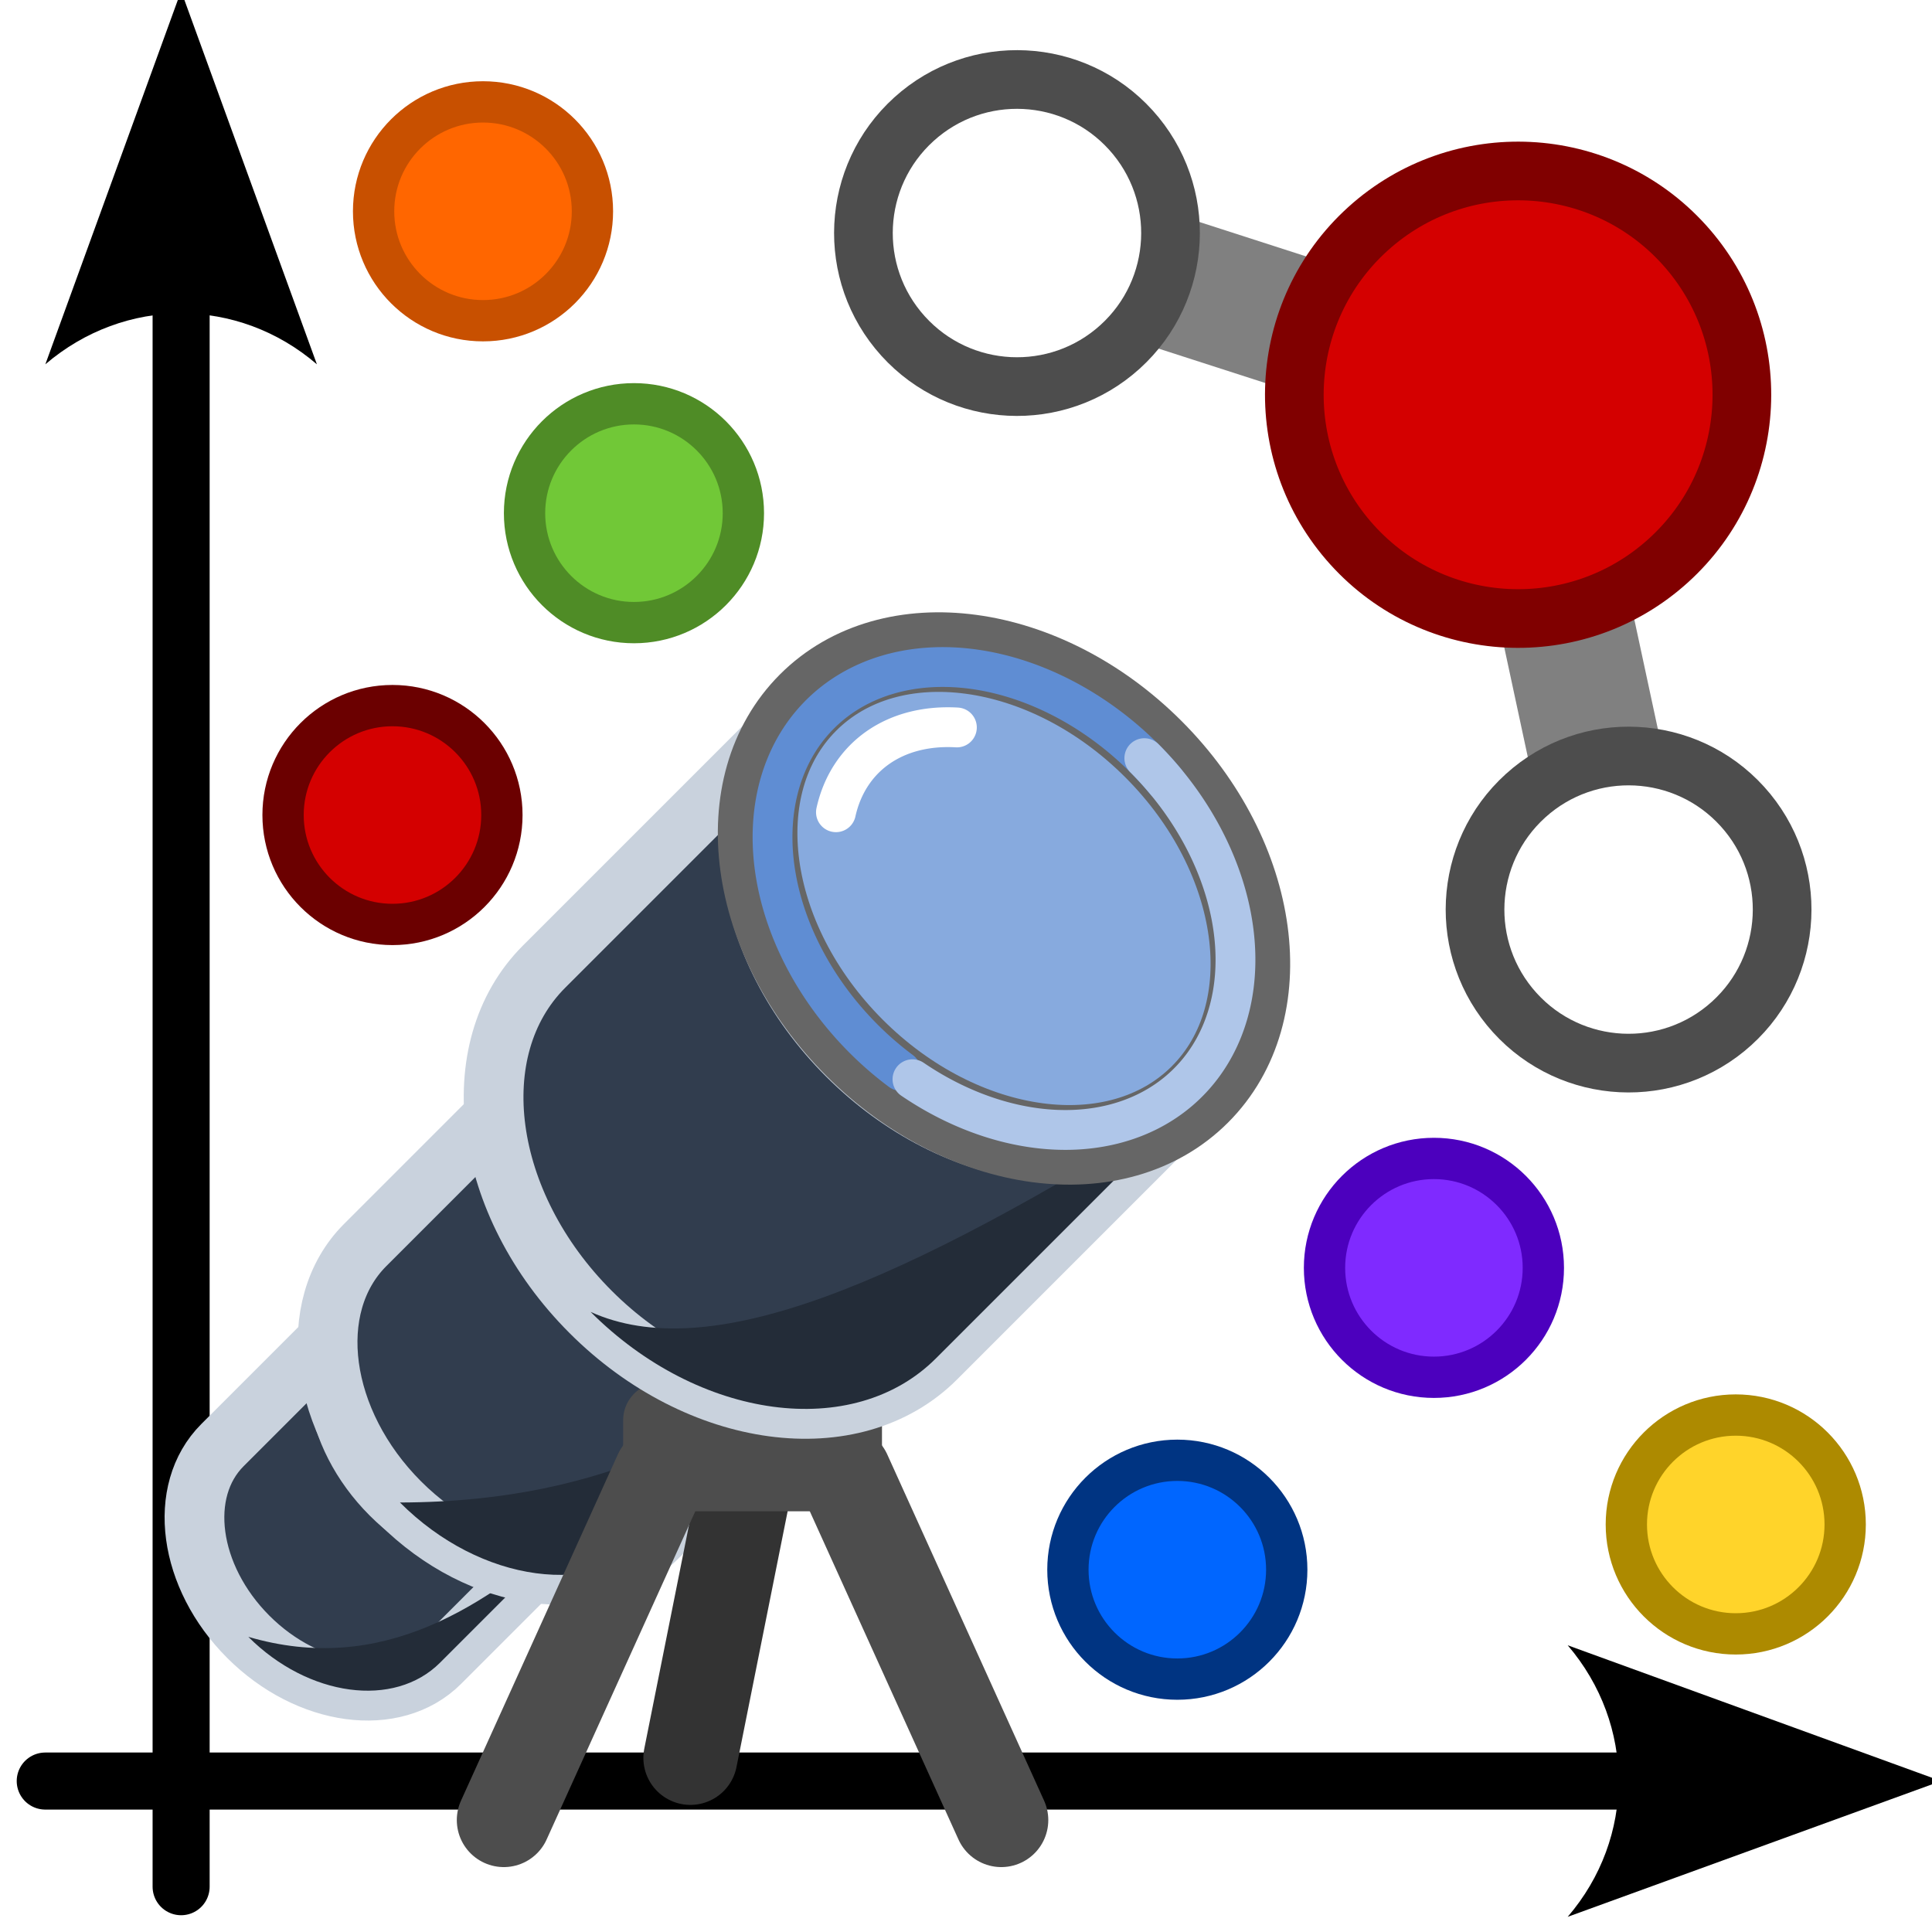 <?xml version="1.0" encoding="UTF-8" standalone="no"?>
<!-- Created with Inkscape (http://www.inkscape.org/) -->

<svg
   width="128"
   height="128"
   viewBox="0 0 33.867 33.867"
   version="1.1"
   id="svg5"
   inkscape:version="1.2.2 (b0a8486541, 2022-12-01)"
   sodipodi:docname="chemiscope-icon-no-name.svg"
   inkscape:export-filename="../../app/chemiscope-icon.png"
   inkscape:export-xdpi="23.84"
   inkscape:export-ydpi="23.84"
   xmlns:inkscape="http://www.inkscape.org/namespaces/inkscape"
   xmlns:sodipodi="http://sodipodi.sourceforge.net/DTD/sodipodi-0.dtd"
   xmlns="http://www.w3.org/2000/svg"
   xmlns:svg="http://www.w3.org/2000/svg">
  <sodipodi:namedview
     id="namedview7"
     pagecolor="#ffffff"
     bordercolor="#666666"
     borderopacity="1.0"
     inkscape:pageshadow="2"
     inkscape:pageopacity="0.0"
     inkscape:pagecheckerboard="true"
     inkscape:document-units="mm"
     showgrid="true"
     inkscape:snap-center="true"
     inkscape:zoom="4"
     inkscape:cx="26.75"
     inkscape:cy="84"
     inkscape:window-width="1866"
     inkscape:window-height="1013"
     inkscape:window-x="54"
     inkscape:window-y="30"
     inkscape:window-maximized="1"
     inkscape:current-layer="layer1"
     fit-margin-top="0"
     fit-margin-left="0"
     fit-margin-right="0"
     fit-margin-bottom="0"
     inkscape:showpageshadow="2"
     inkscape:deskcolor="#d1d1d1">
    <inkscape:grid
       id="grid4"
       units="px"
       originx="-4.8986817e-08"
       originy="4.8925769e-08"
       spacingx="0.265"
       spacingy="0.265"
       empcolor="#3f3fff"
       empopacity="0.251"
       color="#3f3fff"
       opacity="0.125"
       empspacing="4"
       dotted="false"
       gridanglex="30"
       gridanglez="30"
       visible="true" />
  </sodipodi:namedview>
  <defs
     id="defs2">
    <marker
       style="overflow:visible"
       id="marker8"
       refX="3"
       refY="0"
       orient="auto-start-reverse"
       inkscape:stockid="Concave triangle arrow"
       markerWidth="0.5"
       markerHeight="0.5"
       viewBox="0 0 1 1"
       inkscape:isstock="true"
       inkscape:collect="always"
       preserveAspectRatio="xMidYMid">
      <path
         transform="scale(0.7)"
         d="M -2,-4 9,0 -2,4 c 2,-2.33 2,-5.66 0,-8 z"
         style="fill:context-stroke;fill-rule:evenodd;stroke:none"
         id="path8" />
    </marker>
    <inkscape:path-effect
       effect="bspline"
       id="path-effect28721"
       is_visible="true"
       lpeversion="1"
       weight="33.333"
       steps="2"
       helper_size="0"
       apply_no_weight="true"
       apply_with_weight="true"
       only_selected="false"
       uniform="false" />
    <inkscape:path-effect
       effect="bspline"
       id="path-effect28616"
       is_visible="true"
       lpeversion="1"
       weight="33.333"
       steps="2"
       helper_size="0"
       apply_no_weight="true"
       apply_with_weight="true"
       only_selected="false"
       uniform="false" />
  </defs>
  <g
     inkscape:label="sticker"
     inkscape:groupmode="layer"
     id="layer1"
     transform="translate(-9.565,-88.748)"
     style="display:inline">
    <rect
       style="opacity:1;fill:#ffffff;fill-opacity:1;stroke:none;stroke-width:1.96;stroke-linecap:round;stroke-dasharray:none;stroke-opacity:1;paint-order:normal"
       id="rect17"
       width="33.867"
       height="33.867"
       x="9.565"
       y="88.748"
       inkscape:export-filename="../../app/chemiscope-icon.png"
       inkscape:export-xdpi="23.84"
       inkscape:export-ydpi="23.84" />
  </g>
  <g
     inkscape:groupmode="layer"
     id="layer3"
     inkscape:label="icon bg"
     style="display:none"
     transform="translate(-2.117,-2.117)">
    <rect
       style="display:inline;opacity:1;fill:#969696;fill-opacity:0.235;stroke:none;stroke-width:1;stroke-linecap:round;stroke-dasharray:none;stroke-opacity:1;paint-order:normal"
       id="rect33"
       width="33.867"
       height="33.867"
       x="9.565"
       y="88.748"
       inkscape:export-filename="../../app/chemiscope-icon.png"
       inkscape:export-xdpi="23.84"
       inkscape:export-ydpi="23.84"
       transform="translate(-7.448,-86.632)" />
  </g>
  <g
     inkscape:groupmode="layer"
     id="layer2"
     inkscape:label="icon"
     style="display:inline">
    <g
       id="g16"
       style="stroke:#ffffff;stroke-width:1.5;stroke-linecap:round;stroke-dasharray:none"
       transform="translate(-10.094,-88.748)">
      <path
         style="fill:none;stroke:#ffffff;stroke-width:1.7;stroke-linecap:round;stroke-linejoin:miter;stroke-dasharray:none;stroke-opacity:1;marker-end:url(#marker8)"
         d="M 13.269,121.821 V 91.394"
         id="path15" />
      <path
         style="fill:none;stroke:#ffffff;stroke-width:1.7;stroke-linecap:round;stroke-linejoin:miter;stroke-dasharray:none;stroke-opacity:1;marker-end:url(#marker8)"
         d="M 10.887,119.969 H 41.315"
         id="path16" />
    </g>
    <g
       id="g17"
       transform="translate(-10.094,-88.748)">
      <path
         style="fill:none;stroke:#000000;stroke-width:1;stroke-linecap:round;stroke-linejoin:miter;stroke-dasharray:none;stroke-opacity:1;marker-end:url(#marker8)"
         d="M 13.269,121.821 V 91.394"
         id="path5" />
      <path
         style="fill:none;stroke:#000000;stroke-width:1;stroke-linecap:round;stroke-linejoin:miter;stroke-dasharray:none;stroke-opacity:1;marker-end:url(#marker8)"
         d="M 10.887,119.969 H 41.315"
         id="path6" />
    </g>
    <g
       id="g1"
       transform="translate(-1.058,1.058)">
      <circle
         style="opacity:1;fill:#ff6600;fill-opacity:1;stroke:#c85000;stroke-width:0.724;stroke-linecap:round;stroke-miterlimit:4;stroke-dasharray:none;stroke-dashoffset:0;stroke-opacity:1;paint-order:fill markers stroke"
         id="path28907"
         cx="9.525"
         cy="2.646"
         r="1.918" />
      <circle
         style="opacity:1;fill:#d40000;fill-opacity:1;stroke:#6b0000;stroke-width:0.724;stroke-linecap:round;stroke-miterlimit:4;stroke-dasharray:none;stroke-dashoffset:0;stroke-opacity:1;paint-order:fill markers stroke"
         id="circle29123"
         cx="7.938"
         cy="13.229"
         r="1.918" />
      <circle
         style="opacity:1;fill:#ffd42a;fill-opacity:1;stroke:#ad8a00;stroke-width:0.724;stroke-linecap:round;stroke-miterlimit:4;stroke-dasharray:none;stroke-dashoffset:0;stroke-opacity:1;paint-order:fill markers stroke"
         id="circle29161"
         cx="31.485"
         cy="25.665"
         r="1.918" />
      <circle
         style="opacity:1;fill:#71c837;fill-opacity:1;stroke:#4f8c26;stroke-width:0.724;stroke-linecap:round;stroke-miterlimit:4;stroke-dasharray:none;stroke-dashoffset:0;stroke-opacity:1;paint-order:fill markers stroke"
         id="circle29181"
         cx="12.171"
         cy="7.938"
         r="1.918" />
      <circle
         style="opacity:1;fill:#0066ff;fill-opacity:1;stroke:#003482;stroke-width:0.724;stroke-linecap:round;stroke-miterlimit:4;stroke-dasharray:none;stroke-dashoffset:0;stroke-opacity:1;paint-order:fill markers stroke"
         id="circle29201"
         cx="21.696"
         cy="26.458"
         r="1.918" />
      <circle
         style="opacity:1;fill:#7f2aff;fill-opacity:1;stroke:#4c00be;stroke-width:0.724;stroke-linecap:round;stroke-miterlimit:4;stroke-dasharray:none;stroke-dashoffset:0;stroke-opacity:1;paint-order:fill markers stroke"
         id="circle29221"
         cx="26.194"
         cy="21.167"
         r="1.918" />
    </g>
    <g
       id="g33"
       transform="translate(25.008,-20.234)">
      <path
         id="path4"
         style="fill:#313d4e;fill-opacity:1;stroke:#c9d2dd;stroke-width:1.047;stroke-linecap:round;stroke-linejoin:round;stroke-dasharray:none;stroke-dashoffset:17.764;stroke-opacity:1;paint-order:markers stroke fill"
         d="m -17.294,49.38 c -0.803,0.803 -2.308,0.6 -3.361,-0.453 -1.053,-1.053 -1.256,-2.558 -0.453,-3.361 l 2.497,-2.497 c -0.803,0.803 -0.6,2.308 0.453,3.361 1.053,1.053 2.558,1.256 3.361,0.453 z"
         sodipodi:nodetypes="csccscc" />
      <path
         id="path12"
         style="fill:#232c38;fill-opacity:1;stroke:none;stroke-width:1.395;stroke-linecap:round;stroke-linejoin:round;stroke-dasharray:none;stroke-dashoffset:17.764;paint-order:markers stroke fill"
         d="m -17.294,49.38 c -0.803,0.803 -2.308,0.6 -3.361,-0.453 2.309,0.677 4.137,-0.478 5.858,-2.044 z"
         sodipodi:nodetypes="cccc" />
      <path
         id="path13"
         style="fill:#313d4e;fill-opacity:1;stroke:#c9d2dd;stroke-width:1.047;stroke-linecap:round;stroke-linejoin:round;stroke-dasharray:none;stroke-dashoffset:17.764;stroke-opacity:1;paint-order:markers stroke fill"
         d="m -13.483,47.181 c -1.079,1.079 -3.1,0.806 -4.514,-0.609 -1.415,-1.415 -1.687,-3.436 -0.609,-4.514 l 3.354,-3.354 c -1.079,1.079 -0.806,3.1 0.609,4.514 1.415,1.415 3.436,1.687 4.514,0.609 z"
         sodipodi:nodetypes="csccscc" />
      <path
         id="path14"
         style="fill:#232c38;fill-opacity:1;stroke:none;stroke-width:1.395;stroke-linecap:round;stroke-linejoin:round;stroke-dasharray:none;stroke-dashoffset:17.764;paint-order:markers stroke fill"
         d="m -13.483,47.181 c -1.079,1.079 -3.1,0.806 -4.514,-0.609 3.754,-0.009 5.762,-1.417 7.869,-2.746 z"
         sodipodi:nodetypes="cccc" />
    </g>
    <g
       id="g2"
       transform="matrix(0.824,0,0,0.824,-0.979,4.653)">
      <path
         style="fill:#333333;stroke:#333333;stroke-width:2;stroke-linecap:round;stroke-linejoin:miter;stroke-dasharray:none;stroke-opacity:1"
         d="m 25.44,120.498 1.323,-6.615"
         id="path11"
         sodipodi:nodetypes="cc"
         transform="translate(-9.565,-88.748)" />
      <path
         style="fill:#4d4d4d;stroke:#4d4d4d;stroke-width:2;stroke-linecap:round;stroke-linejoin:miter;stroke-dasharray:none;stroke-opacity:1"
         d="M 21.471,121.821 24.808,114.454"
         id="path9"
         sodipodi:nodetypes="cc"
         transform="translate(-9.565,-88.748)" />
      <path
         style="fill:#4d4d4d;stroke:#4d4d4d;stroke-width:2;stroke-linecap:round;stroke-linejoin:miter;stroke-dasharray:none;stroke-opacity:1"
         d="M 32.054,121.821 28.717,114.454"
         id="path10"
         sodipodi:nodetypes="cc"
         transform="translate(-9.565,-88.748)" />
      <path
         id="rect10"
         style="fill:#4d4d4d;stroke:#4d4d4d;stroke-width:1.596;stroke-linecap:round;stroke-linejoin:round;stroke-dashoffset:17.764;paint-order:markers stroke fill"
         d="m 24.808,113.313 c 1.265,0.72 2.564,0.8 3.91,0 v 1.141 h -3.91 z"
         sodipodi:nodetypes="ccccc"
         transform="translate(-9.565,-88.748)" />
    </g>
    <g
       id="g1916"
       transform="matrix(0.656,0.725,-0.725,0.656,90.679,-86.265)"
       style="stroke-width:0.795">
      <path
         style="fill:none;stroke:#808080;stroke-width:2.385;stroke-linecap:butt;stroke-linejoin:miter;stroke-miterlimit:4;stroke-dasharray:none;stroke-opacity:1"
         d="m 18.529,117.251 c 0,0 8.175,-4.717 8.175,-4.717 0,0 8.177,4.724 8.177,4.724"
         id="path28614"
         inkscape:path-effect="#path-effect28616"
         inkscape:original-d="m 18.528846,117.25062 8.17502,-4.71678 8.176588,4.72383"
         sodipodi:nodetypes="ccc" />
      <circle
         style="opacity:1;fill:#d40000;fill-opacity:1;stroke:#800000;stroke-width:1.052;stroke-linecap:round;stroke-miterlimit:4;stroke-dasharray:none;stroke-dashoffset:0;paint-order:fill markers stroke"
         id="path28264"
         cx="26.707"
         cy="112.534"
         r="4.012" />
      <circle
         style="fill:#ffffff;fill-opacity:1;stroke:#4d4d4d;stroke-width:1.052;stroke-linecap:round;stroke-miterlimit:4;stroke-dasharray:none;stroke-dashoffset:0;stroke-opacity:1;paint-order:fill markers stroke"
         id="path28264-3"
         cx="34.88"
         cy="117.258"
         r="2.753" />
      <circle
         style="fill:#ffffff;fill-opacity:1;stroke:#4d4d4d;stroke-width:1.052;stroke-linecap:round;stroke-miterlimit:4;stroke-dasharray:none;stroke-dashoffset:0;stroke-opacity:1;paint-order:fill markers stroke"
         id="circle28579"
         cx="18.529"
         cy="117.251"
         r="2.753" />
    </g>
    <g
       id="g32"
       transform="translate(25.008,-20.234)">
      <path
         id="path28"
         style="fill:#313d4e;fill-opacity:1;stroke:#c9d2dd;stroke-width:1.047;stroke-linecap:round;stroke-linejoin:round;stroke-dasharray:none;stroke-dashoffset:17.764;stroke-opacity:1;paint-order:markers stroke fill"
         d="m -8.603,44.047 c -1.446,1.446 -4.156,1.081 -6.052,-0.816 -1.897,-1.897 -2.262,-4.606 -0.816,-6.052 l 4.497,-4.497 c -1.446,1.446 -1.081,4.156 0.816,6.052 1.897,1.897 4.606,2.262 6.052,0.816 z"
         sodipodi:nodetypes="csccscc" />
      <path
         id="path29"
         style="fill:#232c38;fill-opacity:1;stroke:none;stroke-width:1.395;stroke-linecap:round;stroke-linejoin:round;stroke-dasharray:none;stroke-dashoffset:17.764;paint-order:markers stroke fill"
         d="m -8.603,44.047 c -1.446,1.446 -4.156,1.081 -6.052,-0.816 2.056,0.929 5.337,-0.391 10.55,-3.681 z"
         sodipodi:nodetypes="cccc" />
      <ellipse
         style="fill:#87aade;stroke:#666666;stroke-width:1.395;stroke-linecap:round;stroke-linejoin:round;stroke-dasharray:none;stroke-dashoffset:17.764;paint-order:markers stroke fill"
         id="ellipse29"
         cx="-30.683"
         cy="20.206"
         rx="3.703"
         ry="4.857"
         transform="rotate(-45)" />
      <path
         style="fill:none;stroke:#5f8dd3;stroke-width:0.698;stroke-linecap:round;stroke-linejoin:round;stroke-dasharray:none;stroke-dashoffset:17.764;paint-order:markers stroke fill"
         id="path30"
         transform="rotate(-45)"
         sodipodi:type="arc"
         sodipodi:cx="-30.682543"
         sodipodi:cy="20.205576"
         sodipodi:rx="3.4784932"
         sodipodi:ry="4.5626626"
         sodipodi:start="2.9518922"
         sodipodi:end="0.12310895"
         sodipodi:arc-type="arc"
         d="m -34.099,21.066 a 3.478,4.563 0 0 1 1.426,-4.603 3.478,4.563 0 0 1 3.786,-0.165 3.478,4.563 0 0 1 1.656,4.468"
         sodipodi:open="true" />
      <path
         style="fill:none;stroke:#afc6e9;stroke-width:0.698;stroke-linecap:round;stroke-linejoin:round;stroke-dasharray:none;stroke-dashoffset:17.764;paint-order:markers stroke fill"
         id="path31"
         transform="rotate(-45)"
         sodipodi:type="arc"
         sodipodi:cx="-30.682543"
         sodipodi:cy="20.205576"
         sodipodi:rx="3.4784932"
         sodipodi:ry="4.5626626"
         sodipodi:start="0"
         sodipodi:end="2.8967543"
         sodipodi:arc-type="arc"
         d="m -27.204,20.206 a 3.478,4.563 0 0 1 -3.054,4.529 3.478,4.563 0 0 1 -3.8,-3.423"
         sodipodi:open="true" />
      <path
         style="fill:none;stroke:#ffffff;stroke-width:0.698;stroke-linecap:round;stroke-linejoin:round;stroke-dasharray:none;stroke-dashoffset:17.764;paint-order:markers stroke fill"
         id="path32"
         transform="rotate(-45)"
         sodipodi:type="arc"
         sodipodi:cx="-30.682543"
         sodipodi:cy="20.205576"
         sodipodi:rx="2.4611979"
         sodipodi:ry="3.4586544"
         sodipodi:start="4.2874932"
         sodipodi:end="5.3859159"
         sodipodi:open="true"
         sodipodi:arc-type="arc"
         d="m -31.697,17.054 a 2.461,3.459 0 0 1 2.55,0.448" />
    </g>
  </g>
</svg>
